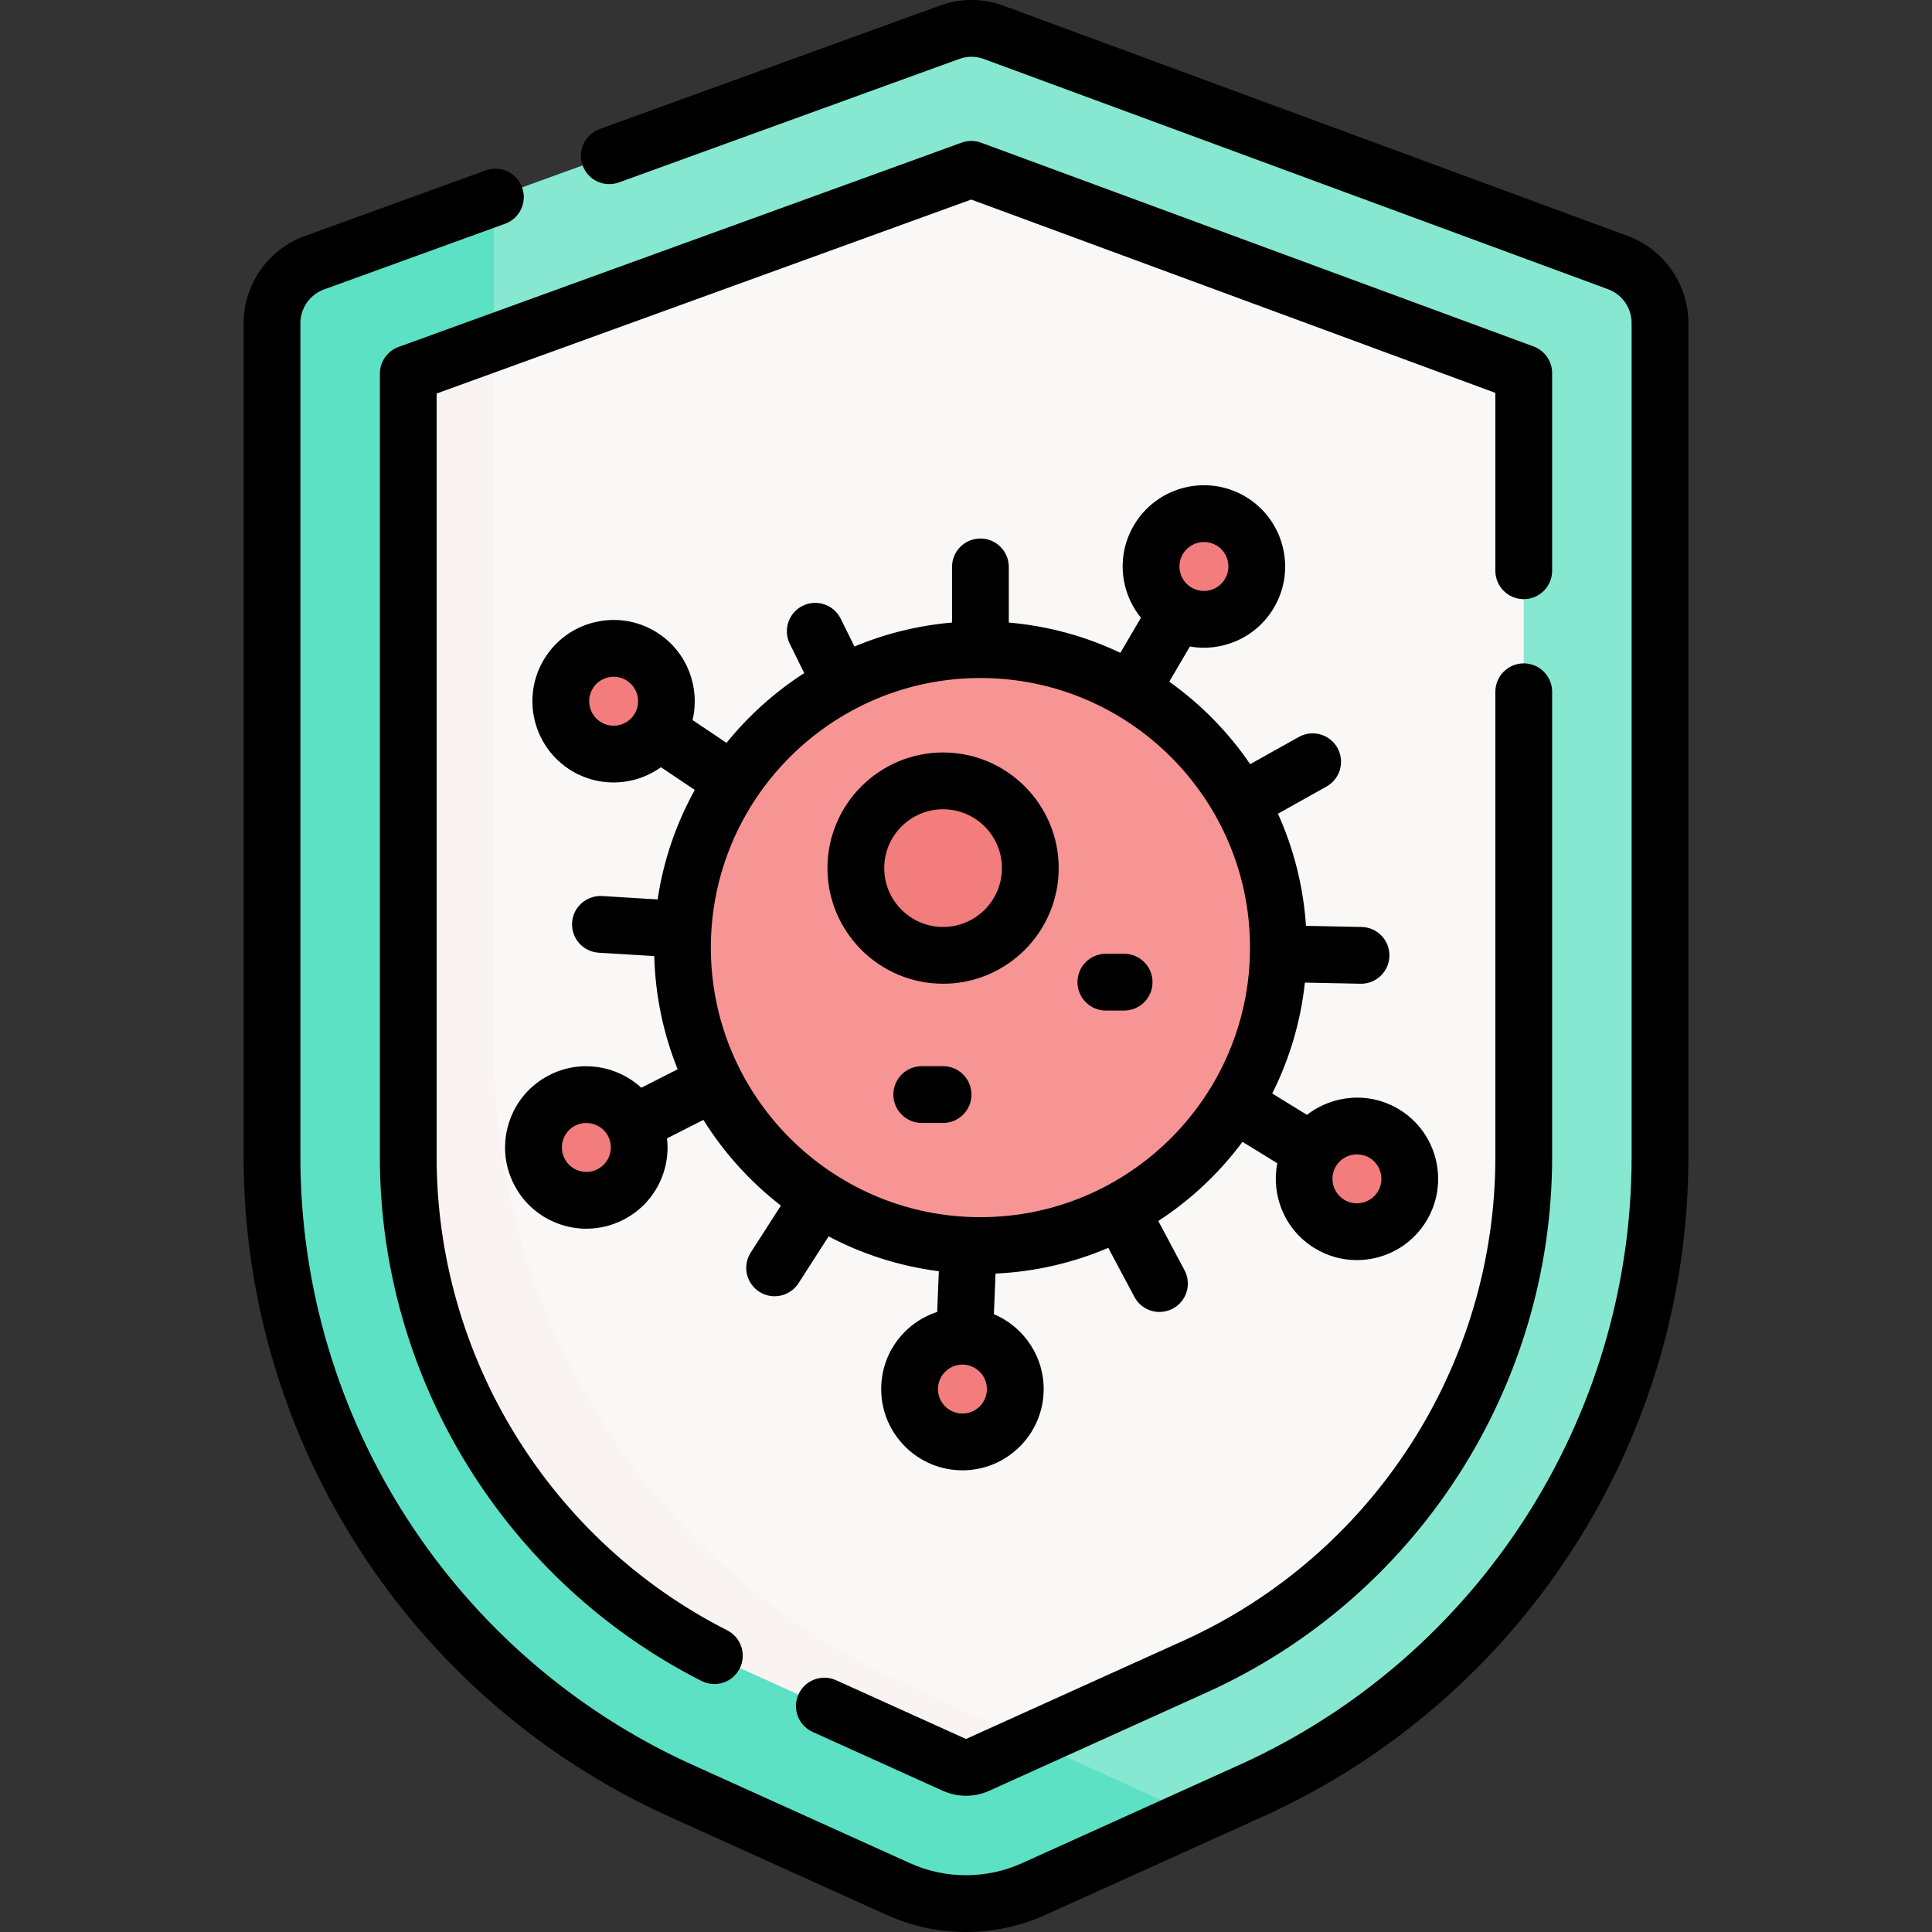 <svg id="Capa_1" enable-background="new 0 0 510.458 510.458" height="512" viewBox="0 0 510.458 510.458" width="512" xmlns="http://www.w3.org/2000/svg"><rect x="0" y="0" width="510.458" height="510.458" fill="#333333" stroke="none"/><g><g><path d="m237.309 499.096-57.425-25.965c-65.76-29.734-108.018-95.218-108.018-167.387v-220.357c0-7.146 4.473-13.528 11.191-15.965l167.878-60.913c3.741-1.357 7.842-1.347 11.576.031l164.973 60.846c6.674 2.461 11.107 8.821 11.107 15.934v220.423c0 72.17-42.258 137.654-108.018 167.387l-57.425 25.965c-11.39 5.152-24.447 5.152-35.839.001z" fill="#86e8d0"/><path d="m238.505 444.663c-65.76-29.734-108.018-95.218-108.018-167.387v-220.357c0-1.719.265-3.393.752-4.979l-48.181 17.482c-6.718 2.438-11.191 8.819-11.191 15.965v220.357c0 72.17 42.258 137.654 108.018 167.387l57.425 25.965c11.391 5.151 24.448 5.151 35.839 0l42.822-19.362z" fill="#5de1c4"/><path d="m253.991 466.861c-.655-.103-1.29-.315-1.895-.589l-57.38-25.945c-52.759-23.854-86.85-76.683-86.85-134.585v-198.416c0-5.168 3.235-9.783 8.093-11.546l136.575-49.556c2.642-.959 5.538-.951 8.175.022l133.848 49.366c4.826 1.78 8.032 6.379 8.032 11.524v198.607c0 57.902-34.09 110.73-86.849 134.585l-57.425 25.965c-1.349.611-2.815.805-4.324.568z" fill="#faf7f7"/><path d="m238.505 444.663c-65.76-29.734-108.018-95.218-108.018-167.387v-186.767l-15.254 5.535c-4.422 1.604-7.366 5.805-7.366 10.509v199.19c0 57.902 34.09 110.73 86.85 134.585l57.38 25.945c.604.273 1.24.486 1.895.588 1.509.236 2.974.043 4.325-.568l13.992-6.326z" fill="#f9f3f1"/><g><circle cx="259.04" cy="250.368" fill="#f79595" r="78.729"/><g fill="#f37c7c"><circle cx="318.096" cy="149.666" r="13.966"/><circle cx="358.519" cy="311.462" r="13.966"/><circle cx="254.287" cy="367.012" r="13.966"/><circle cx="154.921" cy="303.165" r="13.966"/><circle cx="162.131" cy="185.275" r="13.966"/><circle cx="249.174" cy="229.366" r="23.05"/></g></g></g><g><path d="m430.08 62.35-164.973-60.848c-5.389-1.987-11.33-2.004-16.729-.043l-89.958 32.641c-3.894 1.412-5.905 5.714-4.492 9.608 1.412 3.893 5.715 5.905 9.608 4.491l89.957-32.641c2.073-.751 4.355-.746 6.423.018l164.972 60.846c3.709 1.369 6.202 4.944 6.202 8.898v220.424c0 69.074-40.668 132.095-103.607 160.553l-57.425 25.965c-9.424 4.262-20.234 4.262-29.66 0l-57.424-25.965c-62.939-28.458-103.607-91.479-103.607-160.553v-220.357c0-3.976 2.511-7.559 6.249-8.915l47.833-17.355c3.894-1.412 5.905-5.714 4.492-9.607-1.413-3.895-5.715-5.907-9.608-4.492l-47.833 17.354c-9.649 3.501-16.133 12.75-16.133 23.015v220.357c0 74.954 44.13 143.34 112.428 174.221l57.424 25.965c6.677 3.02 13.842 4.528 21.01 4.528 7.166 0 14.335-1.51 21.01-4.528l57.424-25.965c68.297-30.881 112.428-99.267 112.428-174.221v-220.423c0-10.208-6.434-19.439-16.011-22.971z"/><path d="m214.712 457.6 34.342 15.528c1.954.883 4.031 1.331 6.176 1.331s4.224-.448 6.177-1.332l57.425-25.965c55.438-25.065 91.259-80.576 91.259-141.419v-122.973c0-4.143-3.358-7.5-7.5-7.5s-7.5 3.357-7.5 7.5v122.974c0 54.963-32.359 105.107-82.439 127.751l-57.418 25.966-34.342-15.528c-3.772-1.704-8.217-.03-9.924 3.744-1.707 3.773-.031 8.216 3.744 9.923z"/><path d="m410.091 98.575c0-3.142-1.958-5.949-4.905-7.037l-145.964-53.835c-1.662-.612-3.487-.617-5.153-.013l-148.76 53.977c-2.966 1.076-4.942 3.895-4.942 7.05v207.026c0 28.666 7.97 56.77 23.049 81.273 15.036 24.434 36.453 44.185 61.936 57.117 1.088.553 2.247.814 3.389.814 2.735-.001 5.372-1.502 6.694-4.107 1.875-3.694.4-8.208-3.293-10.082-23.016-11.682-42.363-29.526-55.95-51.604-13.623-22.139-20.824-47.523-20.824-73.412v-201.77l141.239-51.247 138.485 51.076v47.004c0 4.143 3.358 7.5 7.5 7.5s7.5-3.357 7.5-7.5v-52.23z"/><path d="m200.613 341.3c1.254.807 2.659 1.191 4.047 1.191 2.467 0 4.884-1.217 6.316-3.446l7.954-12.379c8.905 4.7 18.725 7.877 29.119 9.206l-.438 10.757c-2.887.943-5.572 2.479-7.873 4.598-4.216 3.886-6.667 9.182-6.9 14.91-.482 11.826 8.748 21.84 20.575 22.323.296.012.59.018.883.018 11.437 0 20.969-9.063 21.438-20.592.375-9.191-5.118-17.285-13.136-20.664l.437-10.728c10.526-.483 20.565-2.857 29.784-6.798l6.909 12.964c1.349 2.532 3.943 3.975 6.625 3.975 1.19 0 2.397-.284 3.521-.883 3.655-1.948 5.04-6.491 3.091-10.146l-6.928-13c8.592-5.609 16.135-12.694 22.244-20.914l9.194 5.647c-1.661 8.536 1.973 17.601 9.808 22.413 3.423 2.103 7.276 3.183 11.194 3.183 1.674 0 3.361-.197 5.031-.596 5.577-1.334 10.3-4.759 13.301-9.645 6.194-10.087 3.028-23.332-7.058-29.526-7.836-4.812-17.564-3.952-24.426 1.39l-9.188-5.643c4.513-8.99 7.51-18.866 8.628-29.301l14.685.299c.052.001.104.002.156.002 4.071 0 7.412-3.258 7.496-7.348.084-4.141-3.205-7.566-7.346-7.65l-14.701-.299c-.695-10.498-3.277-20.482-7.41-29.628l12.839-7.182c3.615-2.022 4.906-6.592 2.884-10.207-2.021-3.616-6.591-4.905-10.207-2.885l-12.845 7.185c-5.778-8.471-13.034-15.848-21.38-21.793l5.453-9.299c1.21.212 2.436.331 3.669.331 1.817 0 3.646-.232 5.451-.703 5.548-1.446 10.202-4.967 13.102-9.913 5.987-10.209 2.552-23.388-7.659-29.376-10.21-5.986-23.388-2.552-29.375 7.658-2.9 4.946-3.701 10.726-2.255 16.273.789 3.029 2.215 5.775 4.134 8.13l-5.44 9.276c-9.07-4.324-19.011-7.094-29.478-8.001v-14.702c0-4.143-3.358-7.5-7.5-7.5s-7.5 3.357-7.5 7.5v14.702c-9.061.785-17.73 2.96-25.778 6.34l-3.638-7.36c-1.836-3.714-6.333-5.238-10.047-3.4-3.713 1.835-5.236 6.333-3.4 10.047l3.819 7.726c-7.794 5.019-14.731 11.249-20.539 18.437l-8.969-6.024c2.008-8.461-1.254-17.667-8.888-22.795-4.76-3.196-10.478-4.353-16.106-3.244-5.626 1.104-10.485 4.335-13.683 9.095-6.6 9.825-3.975 23.188 5.851 29.788 3.666 2.462 7.821 3.641 11.937 3.641 4.457 0 8.861-1.391 12.54-4.024l8.934 6.001c-4.887 8.818-8.276 18.572-9.815 28.926l-14.657-.896c-4.116-.225-7.69 2.894-7.943 7.028s2.894 7.691 7.028 7.944l14.683.898c.272 10.545 2.439 20.622 6.184 29.906l-9.609 4.873c-6.405-5.883-16.032-7.531-24.231-3.372-5.114 2.594-8.912 7.022-10.694 12.473-1.783 5.45-1.336 11.268 1.257 16.381 2.593 5.114 7.023 8.912 12.473 10.694 2.195.719 4.45 1.074 6.694 1.074 3.328 0 6.633-.783 9.687-2.331 5.114-2.594 8.912-7.022 10.695-12.473.973-2.974 1.258-6.055.916-9.074l9.614-4.875c5.437 8.71 12.384 16.377 20.472 22.646l-7.968 12.4c-2.239 3.487-1.229 8.127 2.256 10.366zm157.917-36.303c1.153 0 2.321.308 3.374.954 3.038 1.866 3.992 5.856 2.126 8.895-.904 1.472-2.327 2.503-4.007 2.904-1.679.405-3.416.125-4.887-.778-3.038-1.866-3.992-5.856-2.126-8.895 1.219-1.985 3.345-3.08 5.52-3.08zm-46.012-158.602c1.202-2.051 3.368-3.193 5.589-3.193 1.11 0 2.234.285 3.259.887 3.076 1.804 4.111 5.773 2.307 8.849-.874 1.49-2.275 2.551-3.946 2.986-1.671.436-3.412.194-4.903-.68-1.49-.874-2.55-2.275-2.985-3.946-.436-1.673-.195-3.413.679-4.903zm-153.992 44.248c-2.96-1.988-3.75-6.014-1.762-8.974.963-1.434 2.427-2.406 4.122-2.739.42-.083.841-.123 1.259-.123 1.271 0 2.513.375 3.592 1.1 2.96 1.989 3.751 6.014 1.763 8.974-1.989 2.958-6.016 3.749-8.974 1.762zm2.541 114.532c-.537 1.642-1.681 2.976-3.221 3.757-1.541.782-3.293.918-4.935.379-1.642-.536-2.976-1.681-3.757-3.221-.781-1.541-.916-3.293-.378-4.935.537-1.642 1.681-2.977 3.221-3.757.935-.475 1.932-.698 2.914-.698 2.36 0 4.639 1.295 5.778 3.54.78 1.541.914 3.294.378 4.935zm92.957 68.298c-3.563-.145-6.343-3.161-6.198-6.724.07-1.727.809-3.321 2.079-4.491 1.204-1.109 2.748-1.712 4.375-1.712.09 0 .18.002.27.006 3.562.145 6.343 3.161 6.198 6.724-.145 3.562-3.179 6.339-6.724 6.197zm-66.212-123.105c0-39.276 31.953-71.229 71.229-71.229s71.229 31.953 71.229 71.229c0 39.275-31.953 71.229-71.229 71.229s-71.229-31.953-71.229-71.229z"/><path d="m249.173 259.916c16.846 0 30.55-13.705 30.55-30.55 0-16.846-13.705-30.551-30.55-30.551s-30.55 13.705-30.55 30.551c.001 16.845 13.705 30.55 30.55 30.55zm0-46.1c8.574 0 15.55 6.976 15.55 15.551 0 8.574-6.976 15.55-15.55 15.55s-15.55-6.976-15.55-15.55c.001-8.576 6.976-15.551 15.55-15.551z"/><path d="m249.173 281.697h-5.639c-4.142 0-7.5 3.357-7.5 7.5s3.358 7.5 7.5 7.5h5.639c4.142 0 7.5-3.357 7.5-7.5s-3.357-7.5-7.5-7.5z"/><path d="m292.178 266.999h4.831c4.142 0 7.5-3.357 7.5-7.5s-3.358-7.5-7.5-7.5h-4.831c-4.142 0-7.5 3.357-7.5 7.5s3.358 7.5 7.5 7.5z"/></g></g></svg>